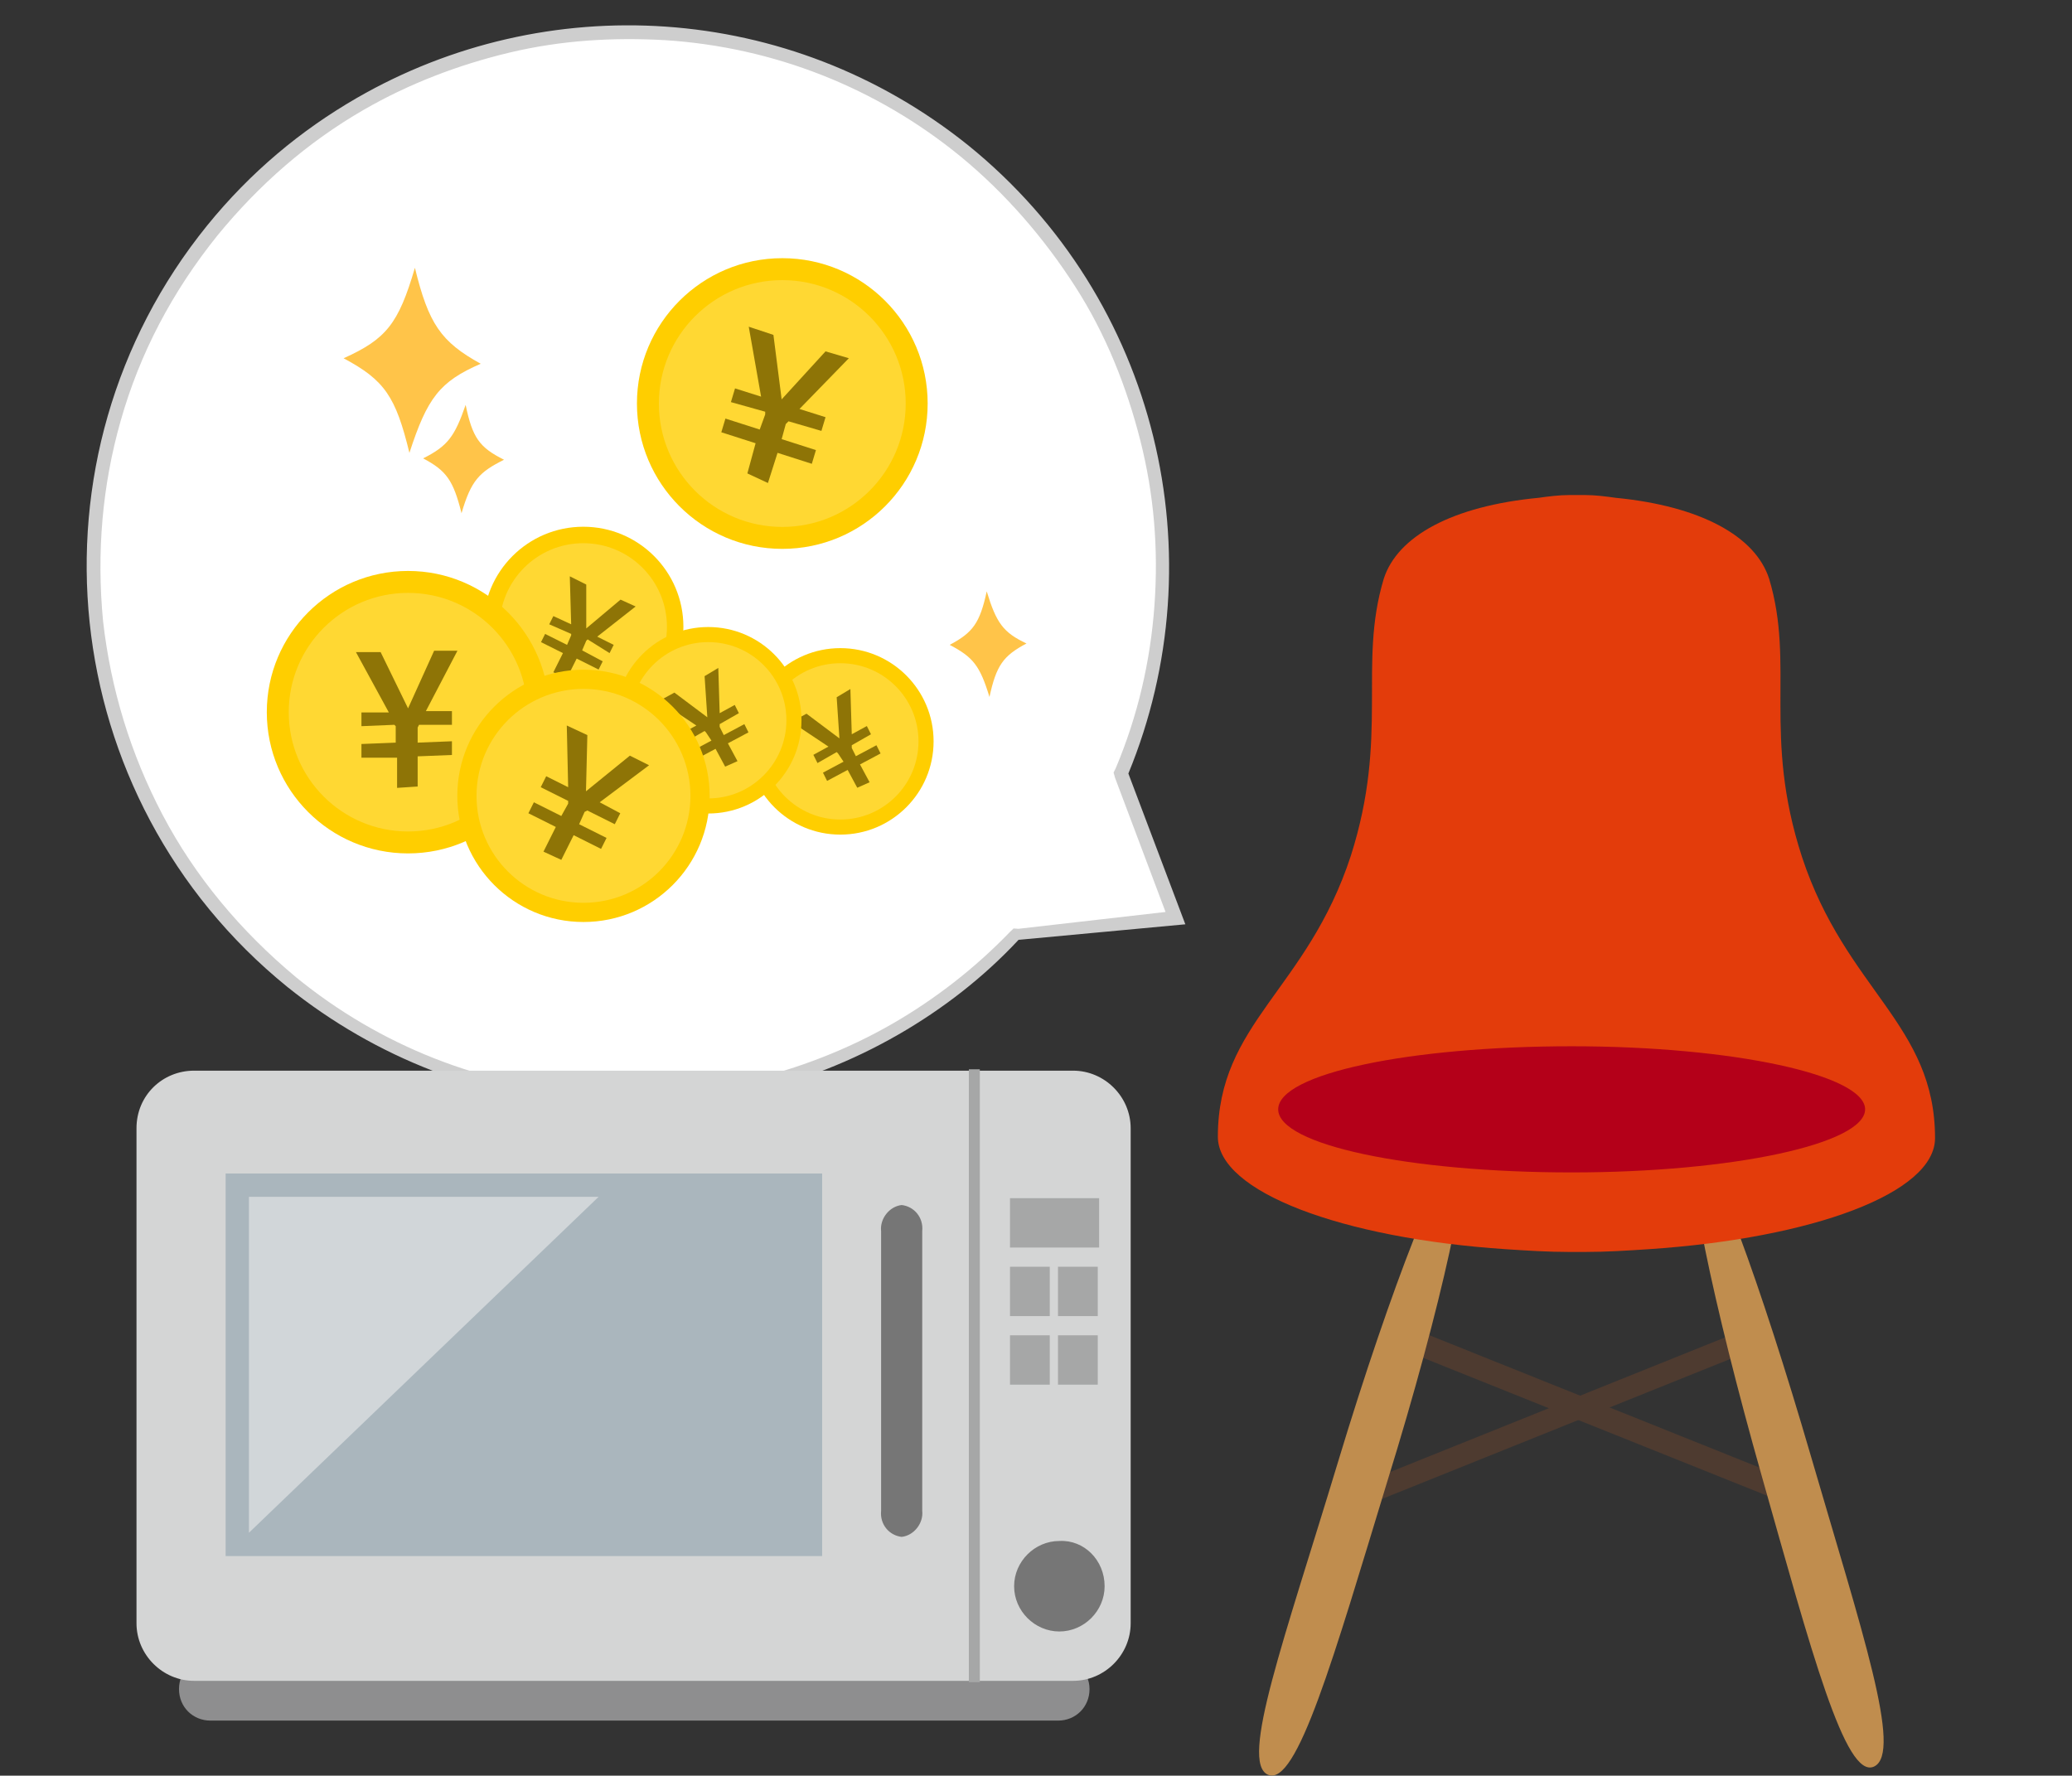<?xml version="1.0" encoding="utf-8"?>
<!-- Generator: Adobe Illustrator 25.2.1, SVG Export Plug-In . SVG Version: 6.00 Build 0)  -->
<svg version="1.1" id="レイヤー_1" xmlns="http://www.w3.org/2000/svg" xmlns:xlink="http://www.w3.org/1999/xlink" x="0px"
	 y="0px" viewBox="0 0 151.1 129.5" style="enable-background:new 0 0 151.1 129.5;" xml:space="preserve">
<rect x="0" y="0" width="151.1" height="129.5" fill="#333333" stroke="none"/>
<style type="text/css">
	.st0{fill:#FFFFFF;}
	.st1{fill:#CECECE;}
	.st2{fill:#FFCE00;}
	.st3{opacity:0.2;fill:#FFFFFF;enable-background:new    ;}
	.st4{fill:#8E7406;}
	.st5{fill:#FFC449;}
	.st6{fill:#4E3B30;}
	.st7{fill:#C08D4E;}
	.st8{fill:#E33C0B;}
	.st9{fill:#B40019;}
	.st10{fill:#8E8E8F;}
	.st11{fill:#D4D5D5;}
	.st12{fill:#767676;}
	.st13{fill:#A6A7A7;}
	.st14{fill:#AAB6BD;}
	.st15{fill:#D1D6D9;}
</style>
<g transform="translate(-154.552 -3920.503)">
	<g transform="translate(-2032.778 634.932) rotate(-30)">
		<g transform="translate(231.753 3973.251)">
			<path class="st0" d="M60.5,66.7L50,61.9l-0.2-0.1l-0.2,0.1c-3.5,1-7.2,1.6-10.9,1.6c-3.9,0-7.7-0.6-11.5-1.7
				c-3.7-1.1-7.2-2.8-10.4-5C10.3,52.2,5.3,45.9,2.4,38.4c-1.9-4.9-2.8-10-2.6-15.3c0.2-5,1.3-9.9,3.4-14.6c2-4.5,4.9-8.7,8.6-12.2
				c3.8-3.6,8.2-6.4,13.1-8.3c4.5-1.7,9.2-2.6,14-2.6c3.9,0,7.7,0.6,11.5,1.7c3.7,1.1,7.2,2.8,10.4,5C67.3-3.4,72.3,3,75.2,10.5
				c1.6,4,2.4,8.3,2.6,12.5c0.2,4.1-0.4,8.3-1.5,12.3c-1.1,4-2.9,7.7-5.2,11.1c-2.3,3.5-5.2,6.5-8.5,9l-0.2,0.1v0.2L60.5,66.7z"/>
			<path class="st1" d="M60.1,65.9l1.7-10.3l0.1-0.4l0.3-0.2c3.3-2.5,6.1-5.5,8.4-8.9s4-7,5.1-10.9c1.1-3.9,1.7-8,1.5-12.1
				c-0.2-4.2-1-8.4-2.5-12.4C71.9,3.3,66.9-3,60.3-7.4c-3.2-2.1-6.6-3.8-10.3-4.9c-3.7-1.1-7.5-1.7-11.3-1.7
				c-4.7,0-9.3,0.9-13.8,2.6C20-9.5,15.7-6.8,12-3.2c-3.5,3.4-6.3,7.4-8.4,12c-2,4.6-3.1,9.4-3.3,14.4C0.1,28.3,1,33.4,2.8,38.3
				c2.8,7.4,7.8,13.7,14.4,18.1c3.2,2.1,6.6,3.8,10.3,4.9S35,63,38.8,63c3.6,0,7.2-0.5,10.7-1.5l0.4-0.1l0.3,0.2L60.1,65.9
				 M60.9,67.4l-11.1-5.1c-3.6,1.1-7.3,1.6-11,1.6C22.9,63.9,8,54.3,1.9,38.6c-7.8-20.4,2.4-43.2,22.7-51C29.3-14.2,34-15,38.7-15
				c15.9,0,30.8,9.6,36.9,25.3C82,27,76.3,45.4,62.8,55.8L60.9,67.4z"/>
		</g>
		<g transform="translate(258.211 3974.139) rotate(30)">
			<g transform="translate(20.08 24.086)">
				<circle class="st2" cx="-0.9" cy="-5.4" r="7.3"/>
				<circle class="st3" cx="-0.9" cy="-5.4" r="6.1"/>
				<g transform="translate(4.116 3.316)">
					<path class="st4" d="M-7.2-5.4l0.7-1.4l-1.6-0.8l0.3-0.6l1.6,0.8l0.3-0.7v-0.1l-1.6-0.7l0.3-0.6l1.3,0.6L-6-12.4l1.2,0.6v3.2
						l2.5-2.1l1.1,0.5L-4-8l1.2,0.6l-0.3,0.6l-1.6-1l-0.1,0.1L-5.1-7l1.5,0.8l-0.3,0.6l-1.6-0.8L-6.2-5L-7.2-5.4z"/>
				</g>
			</g>
			<g transform="translate(36.425 30.039)">
				<circle class="st2" cx="1.5" cy="-3" r="6.8"/>
				<circle class="st3" cx="1.5" cy="-3" r="5.7"/>
				<g transform="translate(6.033 5.882)">
					<path class="st4" d="M-3.3-5.5L-4-6.8L-5.5-6l-0.3-0.6l1.5-0.8L-4.7-8l-0.1-0.1l-1.4,0.8l-0.3-0.6l1.1-0.6l-2.7-1.8l1.1-0.6
						l2.4,1.8l-0.2-3l1-0.6l0.1,3.3l1.1-0.6l0.3,0.6l-1.4,0.8v0.2l0.3,0.6l1.5-0.8L-1.6-8l-1.5,0.8l0.7,1.3L-3.3-5.5z"/>
				</g>
			</g>
			<g transform="translate(26.792 28.5)">
				<circle class="st2" cx="1.5" cy="-3" r="6.8"/>
				<circle class="st3" cx="1.5" cy="-3" r="5.7"/>
				<g transform="translate(6.033 5.882)">
					<path class="st4" d="M-3.3-5.5L-4-6.8L-5.5-6l-0.3-0.6l1.5-0.8L-4.7-8l-0.1-0.1l-1.4,0.8l-0.3-0.6l1.1-0.6l-2.7-1.8l1.1-0.6
						l2.4,1.8l-0.2-3l1-0.6l0.1,3.3l1.1-0.6l0.3,0.6l-1.4,0.8v0.2l0.3,0.6l1.5-0.8L-1.6-8l-1.5,0.8l0.7,1.3L-3.3-5.5z"/>
				</g>
			</g>
			<g transform="translate(26.792 0)">
				<circle class="st2" cx="6.9" cy="2.4" r="10.6"/>
				<circle class="st3" cx="6.9" cy="2.4" r="9"/>
				<g transform="translate(10.653 9.497)">
					<path class="st4" d="M-6.3-2l0.6-2.2L-8.2-5l0.3-1l2.5,0.8L-5-6.3v-0.2l-2.5-0.7l0.3-1l1.9,0.6l-0.9-5.1l1.8,0.6l0.6,4.7
						l3.2-3.5l1.7,0.5l-3.6,3.7l1.9,0.6l-0.3,1l-2.4-0.7l-0.2,0.2l-0.3,1.1l2.5,0.8l-0.3,1l-2.5-0.8l-0.7,2.2L-6.3-2z"/>
				</g>
			</g>
			<g transform="translate(0 23.01)">
				<circle class="st2" cx="6.4" cy="1.9" r="10.3"/>
				<circle class="st3" cx="6.4" cy="1.9" r="8.7"/>
				<g transform="translate(10.701 10.021)">
					<path class="st4" d="M-5.1-2.6v-2.2l-2.6,0v-1l2.5-0.1v-1.2l-0.1-0.1l-2.4,0.1v-1h2l-2.4-4.4h1.8l2,4.1l1.9-4.2h1.7L-3-8.2h1.9
						v1h-2.4L-3.6-7v1.1L-1.1-6v1l-2.5,0.1v2.2L-5.1-2.6z"/>
				</g>
			</g>
			<g transform="translate(16.293 32.612)">
				<circle class="st2" cx="2.9" cy="-1.6" r="9.2"/>
				<circle class="st3" cx="2.9" cy="-1.6" r="7.8"/>
				<g transform="translate(6.983 5.969)">
					<path class="st4" d="M-7-3.5l0.9-1.8l-2-1l0.4-0.8l2,1L-5.2-7v-0.2l-2-1L-6.8-9l1.6,0.8l-0.1-4.5l1.5,0.7l-0.1,4.1l3.2-2.6
						l1.4,0.7l-3.6,2.7l1.5,0.8l-0.4,0.8l-2-1L-4-6.4l-0.4,0.9l2,1l-0.4,0.8l-2-1l-0.9,1.8L-7-3.5z"/>
				</g>
			</g>
			<path class="st5" d="M13.4,6.5C11.6,7.4,11,8,10.3,10.4C9.7,8,9.2,7.3,7.5,6.4c1.8-0.9,2.3-1.6,3.1-3.9
				C11.1,4.9,11.6,5.6,13.4,6.5"/>
			<path class="st5" d="M11.7-0.5C8.7,0.8,7.8,2,6.5,6c-1-4.1-1.8-5.3-4.8-6.9c3.1-1.4,4-2.5,5.2-6.6C7.9-3.4,8.8-2.1,11.7-0.5"/>
			<path class="st5" d="M51.5,19.9c-1.7,0.9-2.2,1.6-2.7,3.9c-0.7-2.3-1.2-2.9-2.9-3.8c1.7-0.9,2.2-1.6,2.7-3.9
				C49.3,18.4,49.8,19.1,51.5,19.9"/>
		</g>
	</g>
	<g transform="translate(251.464 3969.307)">
		
			<rect x="18.1" y="38.8" transform="matrix(0.372 -0.928 0.928 0.372 -38.373 51.582)" class="st6" width="1.7" height="30.8"/>
		
			<rect x="1.8" y="53.5" transform="matrix(0.928 -0.373 0.373 0.928 -19 10.312)" class="st6" width="30.8" height="1.6"/>
		<g transform="translate(3.059 47.727)">
			<path class="st7" d="M1.2,11.5c-3.9,12.8-6.6,22.3-8.7,21.4C-9.6,32-6.3,23-2.4,10.1s7.9-23,8.9-22.6S5.2-1.4,1.2,11.5z"/>
			<path class="st7" d="M28.5,11.1c3.6,12.7,6.1,22.2,8.2,21.2s-0.9-9.9-4.6-22.6s-7.4-22.8-8.4-22.4S24.9-1.6,28.5,11.1z"/>
		</g>
		<path class="st8" d="M44.2,34.2c0-8.3-6.5-10.8-9.7-20.5c-2.9-8.9-0.5-14-2.4-20.3c-1-3.1-5-5.3-11.2-5.9
			c-0.7-0.1-1.5-0.2-2.2-0.2c-0.2,0-0.4,0-0.6,0s-0.4,0-0.6,0c-0.7,0-1.5,0.1-2.2,0.2C9-11.9,5-9.7,4-6.6C2.1-0.3,4.4,4.8,1.6,13.6
			c-3.2,9.8-9.7,12.2-9.7,20.5c0,4,9,7.4,21,8.2c1.5,0.1,3.1,0.2,4.6,0.2c0.2,0,0.4,0,0.6,0s0.4,0,0.6,0c1.5,0,3.1-0.1,4.6-0.2
			C35.3,41.5,44.2,38.2,44.2,34.2z"/>
		<path class="st9" d="M39.1,32.1c0,2.5-9.6,4.6-21.4,4.6s-21.4-2-21.4-4.6c0-2.6,9.6-4.6,21.4-4.6S39.1,29.6,39.1,32.1z"/>
	</g>
	<g transform="translate(172.706 4011.186)">
		<g transform="translate(0 0)">
			<path class="st10" d="M61.3,32.5c0,1.3-1,2.3-2.3,2.3H-2.8c-1.3,0-2.3-1-2.3-2.3l0,0c0-1.3,1-2.3,2.3-2.3l0,0h61.7
				C60.2,30.2,61.3,31.2,61.3,32.5L61.3,32.5L61.3,32.5z"/>
			<path class="st11" d="M-4-12.6h64.1c2.3,0,4.2,1.9,4.2,4.2v36.1c0,2.3-1.9,4.2-4.2,4.2H-4c-2.3,0-4.2-1.9-4.2-4.2l0,0V-8.4
				C-8.2-10.8-6.3-12.6-4-12.6L-4-12.6z"/>
			<path class="st12" d="M62.4,25c0,1.8-1.5,3.3-3.3,3.3s-3.3-1.5-3.3-3.3s1.5-3.3,3.3-3.3l0,0C60.9,21.6,62.4,23.1,62.4,25L62.4,25
				z"/>
			<path class="st12" d="M49.1,19.5c0.1,0.9-0.6,1.8-1.5,1.9l0,0c-0.9-0.1-1.6-0.9-1.5-1.9V-0.9c-0.1-0.9,0.6-1.8,1.5-1.9l0,0
				c0.9,0.1,1.6,0.9,1.5,1.9V19.5z"/>
			<rect x="52.5" y="-12.7" class="st13" width="0.8" height="44.7"/>
			<rect x="-1.7" y="-5.1" class="st14" width="43.5" height="27.9"/>
			<rect x="55.5" y="-3.3" class="st13" width="6.5" height="3.6"/>
			<rect x="55.5" y="1.7" class="st13" width="2.9" height="3.6"/>
			<rect x="55.5" y="6.7" class="st13" width="2.9" height="3.6"/>
			<rect x="59" y="1.7" class="st13" width="2.9" height="3.6"/>
			<rect x="59" y="6.7" class="st13" width="2.9" height="3.6"/>
			<path class="st15" d="M0,21.1V-3.4h25.5L0,21.1z"/>
		</g>
	</g>
</g>
</svg>
